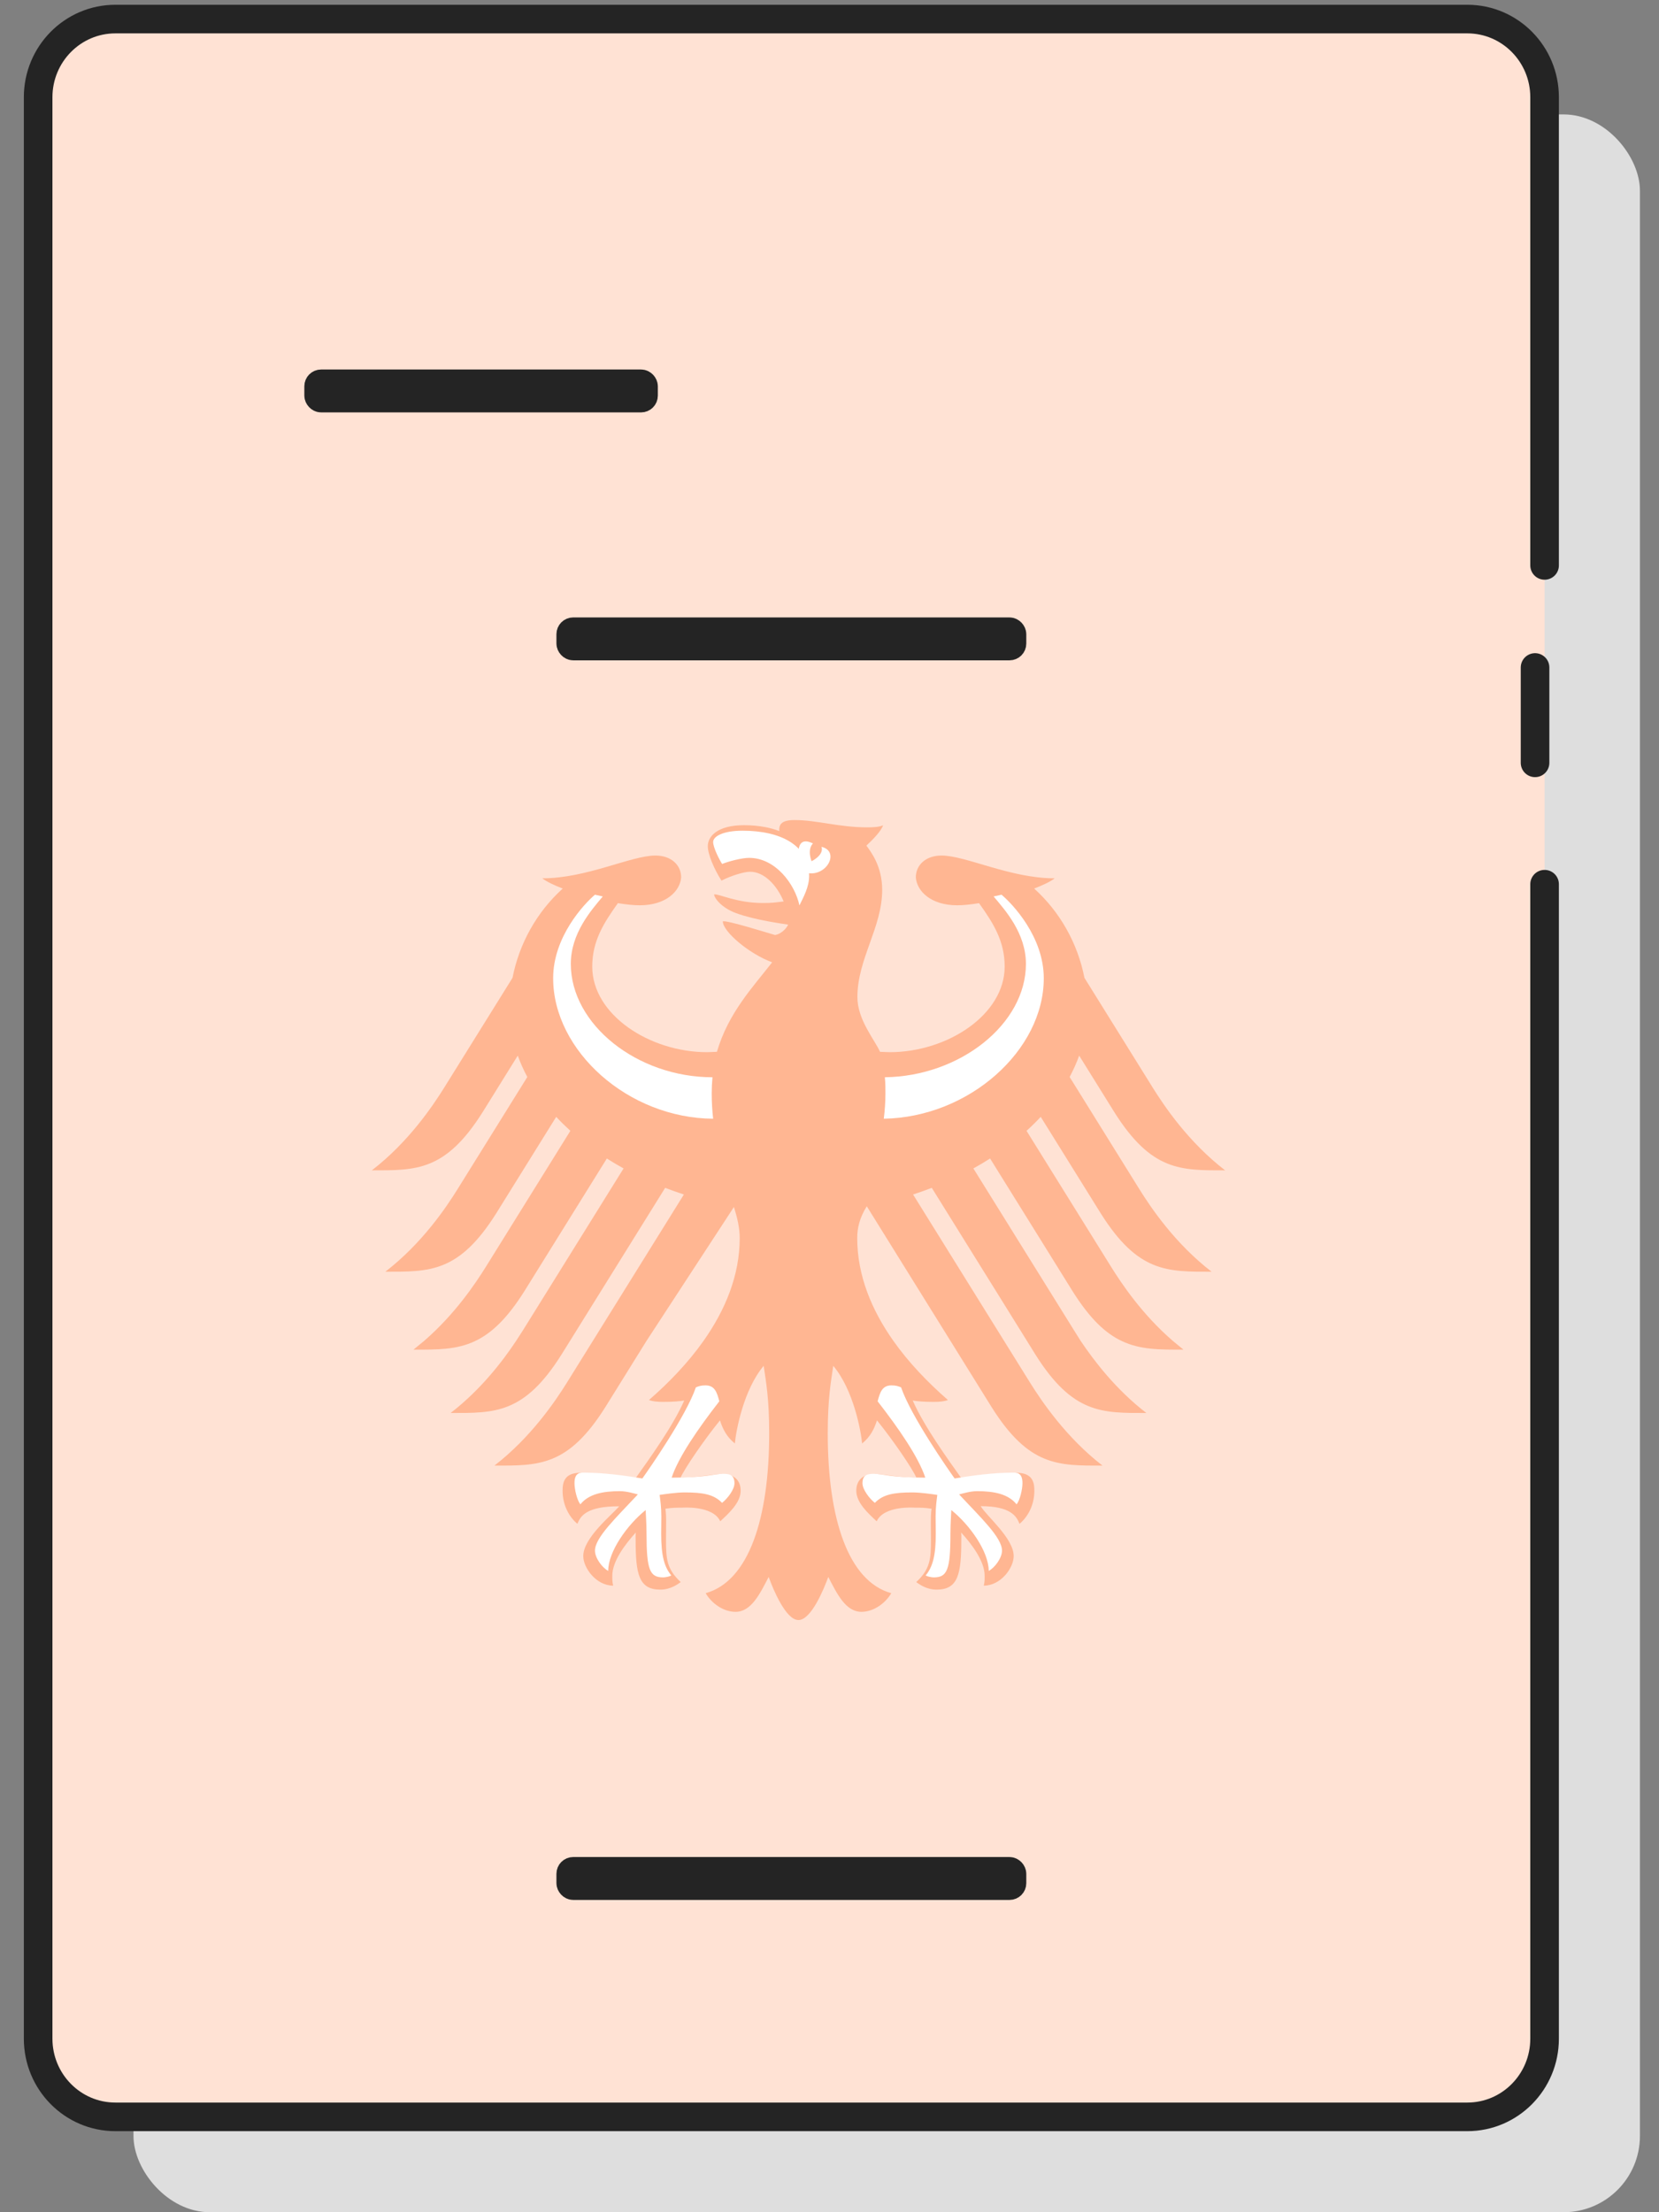 <?xml version="1.0" encoding="UTF-8"?>
<svg width="87px" height="116px" viewBox="0 0 87 116" version="1.1" xmlns="http://www.w3.org/2000/svg" xmlns:xlink="http://www.w3.org/1999/xlink">
    <rect x="0" y="0" width="87" height="116" fill="#808080" stroke="none"/>
    <title>icon_führungszeugnis</title>
    <g id="01_Design" stroke="none" stroke-width="1" fill="none" fill-rule="evenodd">
        <g id="03_Andere_dienstleistungen-Copy" transform="translate(-679, -320)">
            <g id="fuerungszeug_butoon_off" transform="translate(616, 293)">
                <g id="icon_führungszeugnis" transform="translate(64.5, 28)">
                    <rect id="Rectangle" fill="#DEDEDE" x="5.5" y="5" width="79" height="110" rx="4"></rect>
                    <path d="M79.5,45.364 L79.5,105.901 C79.5,108.165 77.686,110 75.449,110 L4.551,110 C2.314,110 0.5,108.165 0.5,105.901 L0.5,4.099 C0.5,1.835 2.314,0 4.551,0 L75.449,0 C77.686,0 79.5,1.835 79.5,4.099 L79.5,28.648 M79,34 L79,39" id="Shape" stroke="#242424" stroke-width="1.5" fill="#FFE2D4" stroke-linecap="round"></path>
                    <rect id="Rectangle-Copy-4" stroke="#242424" stroke-width="1.25" x="15.085" y="19" width="17.288" height="1" rx="0.254"></rect>
                    <rect id="Rectangle-Copy-6" stroke="#242424" stroke-width="1.25" x="28.305" y="32" width="23.39" height="1" rx="0.254"></rect>
                    <rect id="Rectangle-Copy-7" stroke="#242424" stroke-width="1.25" x="28.305" y="97" width="23.39" height="1" rx="0.254"></rect>
                    <g id="Bundesadler_Bundesorgane" transform="translate(18, 42)">
                        <path d="M37.176,27.319 C37.864,28.34 39.003,29.849 40.617,31.092 C38.299,31.092 36.762,31.147 34.8,28.03 L34.359,27.319 L29.364,19.286 C29.042,19.41 28.716,19.526 28.383,19.635 L33.16,27.319 L34.528,29.518 C35.128,30.478 36.41,32.379 38.318,33.851 C36.002,33.851 34.465,33.904 32.503,30.787 L30.348,27.319 L25.955,20.252 C25.578,20.858 25.454,21.389 25.454,21.919 C25.454,23.873 26.206,25.694 27.356,27.319 C28.153,28.446 29.147,29.484 30.209,30.409 C30.044,30.483 29.755,30.51 29.487,30.51 C28.953,30.51 28.605,30.478 28.364,30.438 C28.965,31.809 30.256,33.582 30.907,34.5 C31.757,34.347 32.991,34.227 33.801,34.227 C34.648,34.227 34.743,34.724 34.743,35.167 C34.743,35.94 34.383,36.56 33.964,36.903 C33.809,36.501 33.491,35.977 31.929,35.977 C32.228,36.495 33.659,37.658 33.659,38.595 C33.659,39.215 32.984,40.145 32.09,40.145 C32.144,39.944 32.136,39.759 32.136,39.622 C32.136,38.866 31.468,37.979 30.904,37.359 C30.921,37.543 30.912,37.524 30.912,37.737 C30.912,39.531 30.75,40.354 29.618,40.354 C29.063,40.354 28.68,40.049 28.548,39.959 C29.283,39.276 29.32,38.743 29.32,37.736 L29.314,36.865 C29.313,36.638 29.317,36.332 29.352,36.11 C28.947,36.054 28.784,36.056 28.471,36.056 C28.471,36.056 26.861,35.927 26.474,36.77 C26.039,36.366 25.405,35.799 25.405,35.17 C25.405,34.757 25.599,34.288 26.428,34.288 C26.742,34.288 27.729,34.481 28.556,34.481 C28.333,33.984 27.344,32.532 26.49,31.478 C26.359,31.888 26.159,32.332 25.71,32.69 C25.648,32.014 25.252,29.872 24.197,28.619 C24.075,29.464 23.908,30.333 23.908,32.164 C23.908,36.62 24.975,39.909 27.238,40.54 C26.943,41.058 26.32,41.518 25.675,41.518 C24.847,41.518 24.396,40.575 23.936,39.689 C23.697,40.345 23.035,41.949 22.373,41.949 C21.709,41.949 21.048,40.345 20.81,39.689 C20.349,40.575 19.899,41.518 19.071,41.518 C18.424,41.518 17.801,41.058 17.507,40.54 C19.77,39.909 20.837,36.62 20.837,32.164 C20.837,30.333 20.671,29.464 20.549,28.619 C19.494,29.872 19.098,32.014 19.037,32.69 C18.589,32.332 18.386,31.888 18.256,31.478 C17.401,32.532 16.414,33.984 16.19,34.481 C17.017,34.481 18.004,34.288 18.318,34.288 C19.146,34.288 19.341,34.757 19.341,35.17 C19.341,35.799 18.707,36.366 18.27,36.77 C17.884,35.927 16.275,36.056 16.275,36.056 C15.962,36.056 15.799,36.054 15.394,36.11 C15.429,36.332 15.435,36.638 15.432,36.865 L15.426,37.736 C15.426,38.743 15.462,39.276 16.199,39.959 C16.065,40.049 15.682,40.354 15.128,40.354 C13.996,40.354 13.833,39.531 13.833,37.737 C13.833,37.524 13.825,37.543 13.842,37.359 C13.278,37.979 12.61,38.866 12.61,39.622 C12.61,39.759 12.603,39.944 12.655,40.145 C11.764,40.145 11.087,39.215 11.087,38.595 C11.087,37.658 12.518,36.495 12.974,35.985 C11.254,35.977 10.937,36.501 10.78,36.903 C10.363,36.56 10.003,35.94 10.003,35.167 C10.003,34.724 10.097,34.227 10.943,34.227 C11.753,34.227 12.989,34.347 13.839,34.5 C14.49,33.582 15.779,31.809 16.382,30.438 C16.14,30.478 15.793,30.51 15.258,30.51 C14.99,30.51 14.702,30.483 14.535,30.409 C15.599,29.484 16.592,28.446 17.39,27.316 C18.539,25.688 19.291,23.873 19.291,21.919 C19.291,21.389 19.166,20.858 18.988,20.29 L14.398,27.319 L12.243,30.787 C10.281,33.904 8.744,33.851 6.426,33.851 C8.336,32.379 9.618,30.478 10.218,29.518 L11.585,27.319 L16.363,19.635 C16.03,19.526 15.702,19.41 15.382,19.286 L10.387,27.319 L9.944,28.03 C7.984,31.147 6.447,31.092 4.13,31.092 C5.741,29.849 6.882,28.34 7.568,27.307 L7.921,26.76 L13.201,18.268 C12.9,18.102 12.607,17.928 12.324,17.747 L7.998,24.707 C7.086,26.156 6.266,26.918 5.416,27.319 C4.439,27.784 3.421,27.77 2.182,27.77 L2.734,27.318 C4.352,25.92 5.424,24.315 5.974,23.435 L10.411,16.296 C10.15,16.058 9.902,15.815 9.668,15.563 L6.523,20.622 C4.562,23.741 3.026,23.684 0.707,23.684 C2.633,22.199 3.892,20.325 4.499,19.348 L8.153,13.473 C7.957,13.108 7.789,12.734 7.652,12.352 L5.817,15.306 C3.855,18.424 2.318,18.368 0,18.368 C1.918,16.892 3.189,15.001 3.793,14.033 L7.377,8.274 C7.724,6.492 8.641,4.829 10.011,3.592 C9.551,3.416 9.167,3.232 8.936,3.056 C11.277,3.056 13.594,1.861 14.871,1.861 C15.692,1.861 16.22,2.354 16.22,3.007 C16.165,3.732 15.423,4.47 14.049,4.47 C13.738,4.47 13.34,4.429 12.903,4.358 C12.16,5.4 11.558,6.341 11.558,7.683 C11.558,10.206 14.561,12.173 17.59,12.173 L18.096,12.153 C18.696,10.108 19.973,8.769 20.993,7.459 C19.77,7.011 18.406,5.843 18.406,5.315 C18.56,5.225 20.905,5.963 21.147,6.029 C21.589,5.943 21.827,5.526 21.827,5.483 C21.576,5.441 20.106,5.251 19.102,4.882 C18.338,4.601 17.951,4.092 17.951,3.899 C18.197,3.86 19.125,4.35 20.493,4.35 C20.998,4.35 21.094,4.33 21.596,4.268 C21.244,3.424 20.582,2.711 19.837,2.711 C19.538,2.711 18.882,2.898 18.335,3.176 C17.952,2.579 17.618,1.797 17.618,1.369 C17.618,0.861 18.116,0.27 19.518,0.27 C19.911,0.27 20.277,0.304 20.617,0.368 C20.892,0.421 21.122,0.483 21.368,0.579 C21.338,0.207 21.514,0 22.172,0 C23.327,0 24.51,0.383 25.961,0.383 C26.337,0.383 26.592,0.368 26.809,0.275 C26.715,0.567 26.307,0.993 25.935,1.341 C26.166,1.657 26.763,2.421 26.763,3.656 C26.763,5.641 25.463,7.279 25.463,9.284 C25.463,10.476 26.376,11.529 26.65,12.153 L27.154,12.173 C30.185,12.173 33.186,10.206 33.186,7.683 C33.186,6.341 32.586,5.4 31.842,4.358 C31.406,4.429 31.009,4.47 30.697,4.47 C29.323,4.47 28.58,3.732 28.527,3.007 C28.527,2.354 29.053,1.861 29.875,1.861 C31.152,1.861 33.469,3.056 35.81,3.056 C35.577,3.232 35.195,3.416 34.733,3.592 C36.104,4.829 37.022,6.492 37.369,8.274 L40.952,14.033 C41.555,15.001 42.828,16.892 44.746,18.368 C42.427,18.368 40.891,18.424 38.93,15.306 L37.093,12.352 C36.957,12.734 36.787,13.108 36.593,13.473 L40.245,19.348 C40.854,20.325 42.112,22.199 44.038,23.684 C41.72,23.684 40.183,23.741 38.223,20.622 L35.077,15.563 C34.844,15.815 34.595,16.058 34.333,16.296 L38.772,23.435 C39.322,24.315 40.393,25.922 42.012,27.318 L42.563,27.77 C41.324,27.77 40.307,27.782 39.329,27.319 C38.478,26.92 37.659,26.156 36.748,24.707 L32.421,17.747 C32.137,17.928 31.846,18.102 31.545,18.268 L36.825,26.76 L37.176,27.319 L37.176,27.319 Z" id="Path" fill="#FFB692" fill-rule="nonzero"></path>
                        <path d="M18.222,30.479 C18.097,29.997 17.976,29.644 17.499,29.644 C17.255,29.644 17.139,29.689 16.992,29.747 C16.478,31.256 14.497,34.09 14.185,34.525 C13.329,34.378 12.133,34.219 11.165,34.219 C10.939,34.219 10.627,34.196 10.627,34.771 C10.627,35.105 10.767,35.687 10.938,35.88 C11.364,35.348 12.098,35.19 13.007,35.19 C13.36,35.19 13.788,35.32 13.95,35.361 C12.793,36.6 11.701,37.626 11.701,38.311 C11.701,38.695 12.078,39.202 12.395,39.371 C12.395,38.36 13.387,36.962 14.359,36.181 C14.359,36.319 14.405,36.849 14.405,37.425 C14.405,39.334 14.583,39.712 15.278,39.712 C15.404,39.712 15.623,39.663 15.704,39.611 C15.33,39.158 15.173,38.557 15.173,37.423 C15.173,37.097 15.181,36.79 15.181,36.523 C15.181,36.02 15.127,35.665 15.091,35.387 C15.358,35.348 15.961,35.257 16.406,35.257 C17.352,35.257 17.939,35.355 18.366,35.805 C18.674,35.558 19.017,35.094 19.017,34.774 C19.017,34.313 18.723,34.282 18.414,34.282 C17.934,34.282 17.54,34.482 15.722,34.482 C16.08,33.4 17.129,31.881 18.222,30.479 L18.222,30.479 L18.222,30.479 Z" id="Path" fill="#FFFFFF"></path>
                        <path d="M29.024,34.482 C27.206,34.482 26.811,34.282 26.332,34.282 C26.024,34.282 25.729,34.313 25.729,34.774 C25.729,35.094 26.072,35.558 26.378,35.805 C26.806,35.355 27.394,35.257 28.341,35.257 C28.783,35.257 29.388,35.348 29.654,35.387 C29.618,35.665 29.565,36.02 29.565,36.523 C29.565,36.79 29.574,37.097 29.574,37.423 C29.574,38.557 29.416,39.158 29.042,39.611 C29.124,39.663 29.342,39.712 29.468,39.712 C30.164,39.712 30.342,39.334 30.342,37.425 C30.342,36.849 30.388,36.319 30.388,36.181 C31.36,36.962 32.35,38.36 32.35,39.371 C32.669,39.202 33.046,38.695 33.046,38.311 C33.046,37.626 31.953,36.6 30.796,35.361 C30.959,35.32 31.386,35.19 31.74,35.19 C32.649,35.19 33.383,35.348 33.809,35.88 C33.98,35.687 34.119,35.105 34.119,34.771 C34.119,34.196 33.807,34.219 33.581,34.219 C32.614,34.219 31.416,34.378 30.562,34.525 C30.25,34.09 28.268,31.256 27.754,29.747 C27.607,29.689 27.491,29.644 27.247,29.644 C26.77,29.644 26.649,29.997 26.524,30.479 C27.617,31.881 28.666,33.4 29.024,34.482 L29.024,34.482 Z" id="Path" fill="#FFFFFF" fill-rule="nonzero"></path>
                        <path d="M35.237,8.296 C35.237,6.122 33.598,4.398 33.021,3.915 L32.606,4.007 C33.219,4.731 34.301,5.94 34.301,7.543 C34.301,10.697 30.846,13.435 26.903,13.487 C26.935,13.813 26.933,14.097 26.933,14.342 C26.933,14.794 26.9,15.235 26.847,15.661 C31.322,15.586 35.237,12.075 35.237,8.296 L35.237,8.296 Z" id="Path" fill="#FFFFFF" fill-rule="nonzero"></path>
                        <path d="M10.434,7.542 C10.434,5.939 11.503,4.731 12.11,4.007 L11.7,3.915 C11.129,4.398 9.508,6.121 9.508,8.294 C9.508,12.099 13.437,15.632 17.898,15.661 C17.851,15.247 17.823,14.806 17.823,14.338 C17.823,14.045 17.837,13.759 17.863,13.487 C13.918,13.487 10.434,10.723 10.434,7.542 L10.434,7.542 Z" id="Path" fill="#FFFFFF" fill-rule="nonzero"></path>
                        <path d="M22.423,4.475 C22.64,4.034 22.932,3.508 22.932,2.928 C22.932,1.325 21.441,0.559 19.442,0.559 C18.417,0.559 17.898,0.855 17.898,1.153 C17.898,1.448 18.236,2.1 18.369,2.302 C18.738,2.157 19.403,1.983 19.788,1.983 C21.158,1.983 22.184,3.35 22.423,4.475 L22.423,4.475 Z" id="Path" fill="#FFFFFF" fill-rule="nonzero"></path>
                        <path d="M22.83,2.775 C23.858,2.98 24.561,1.644 23.583,1.405 C23.719,1.845 23.06,2.159 23.06,2.159 C23.06,2.159 22.81,1.564 23.132,1.227 C22.536,0.932 22.384,1.292 22.373,1.67 C22.607,1.988 22.762,2.362 22.83,2.775 L22.83,2.775 L22.83,2.775 Z" id="Path" fill="#FFFFFF"></path>
                    </g>
                </g>
            </g>
        </g>
    </g>
</svg>
